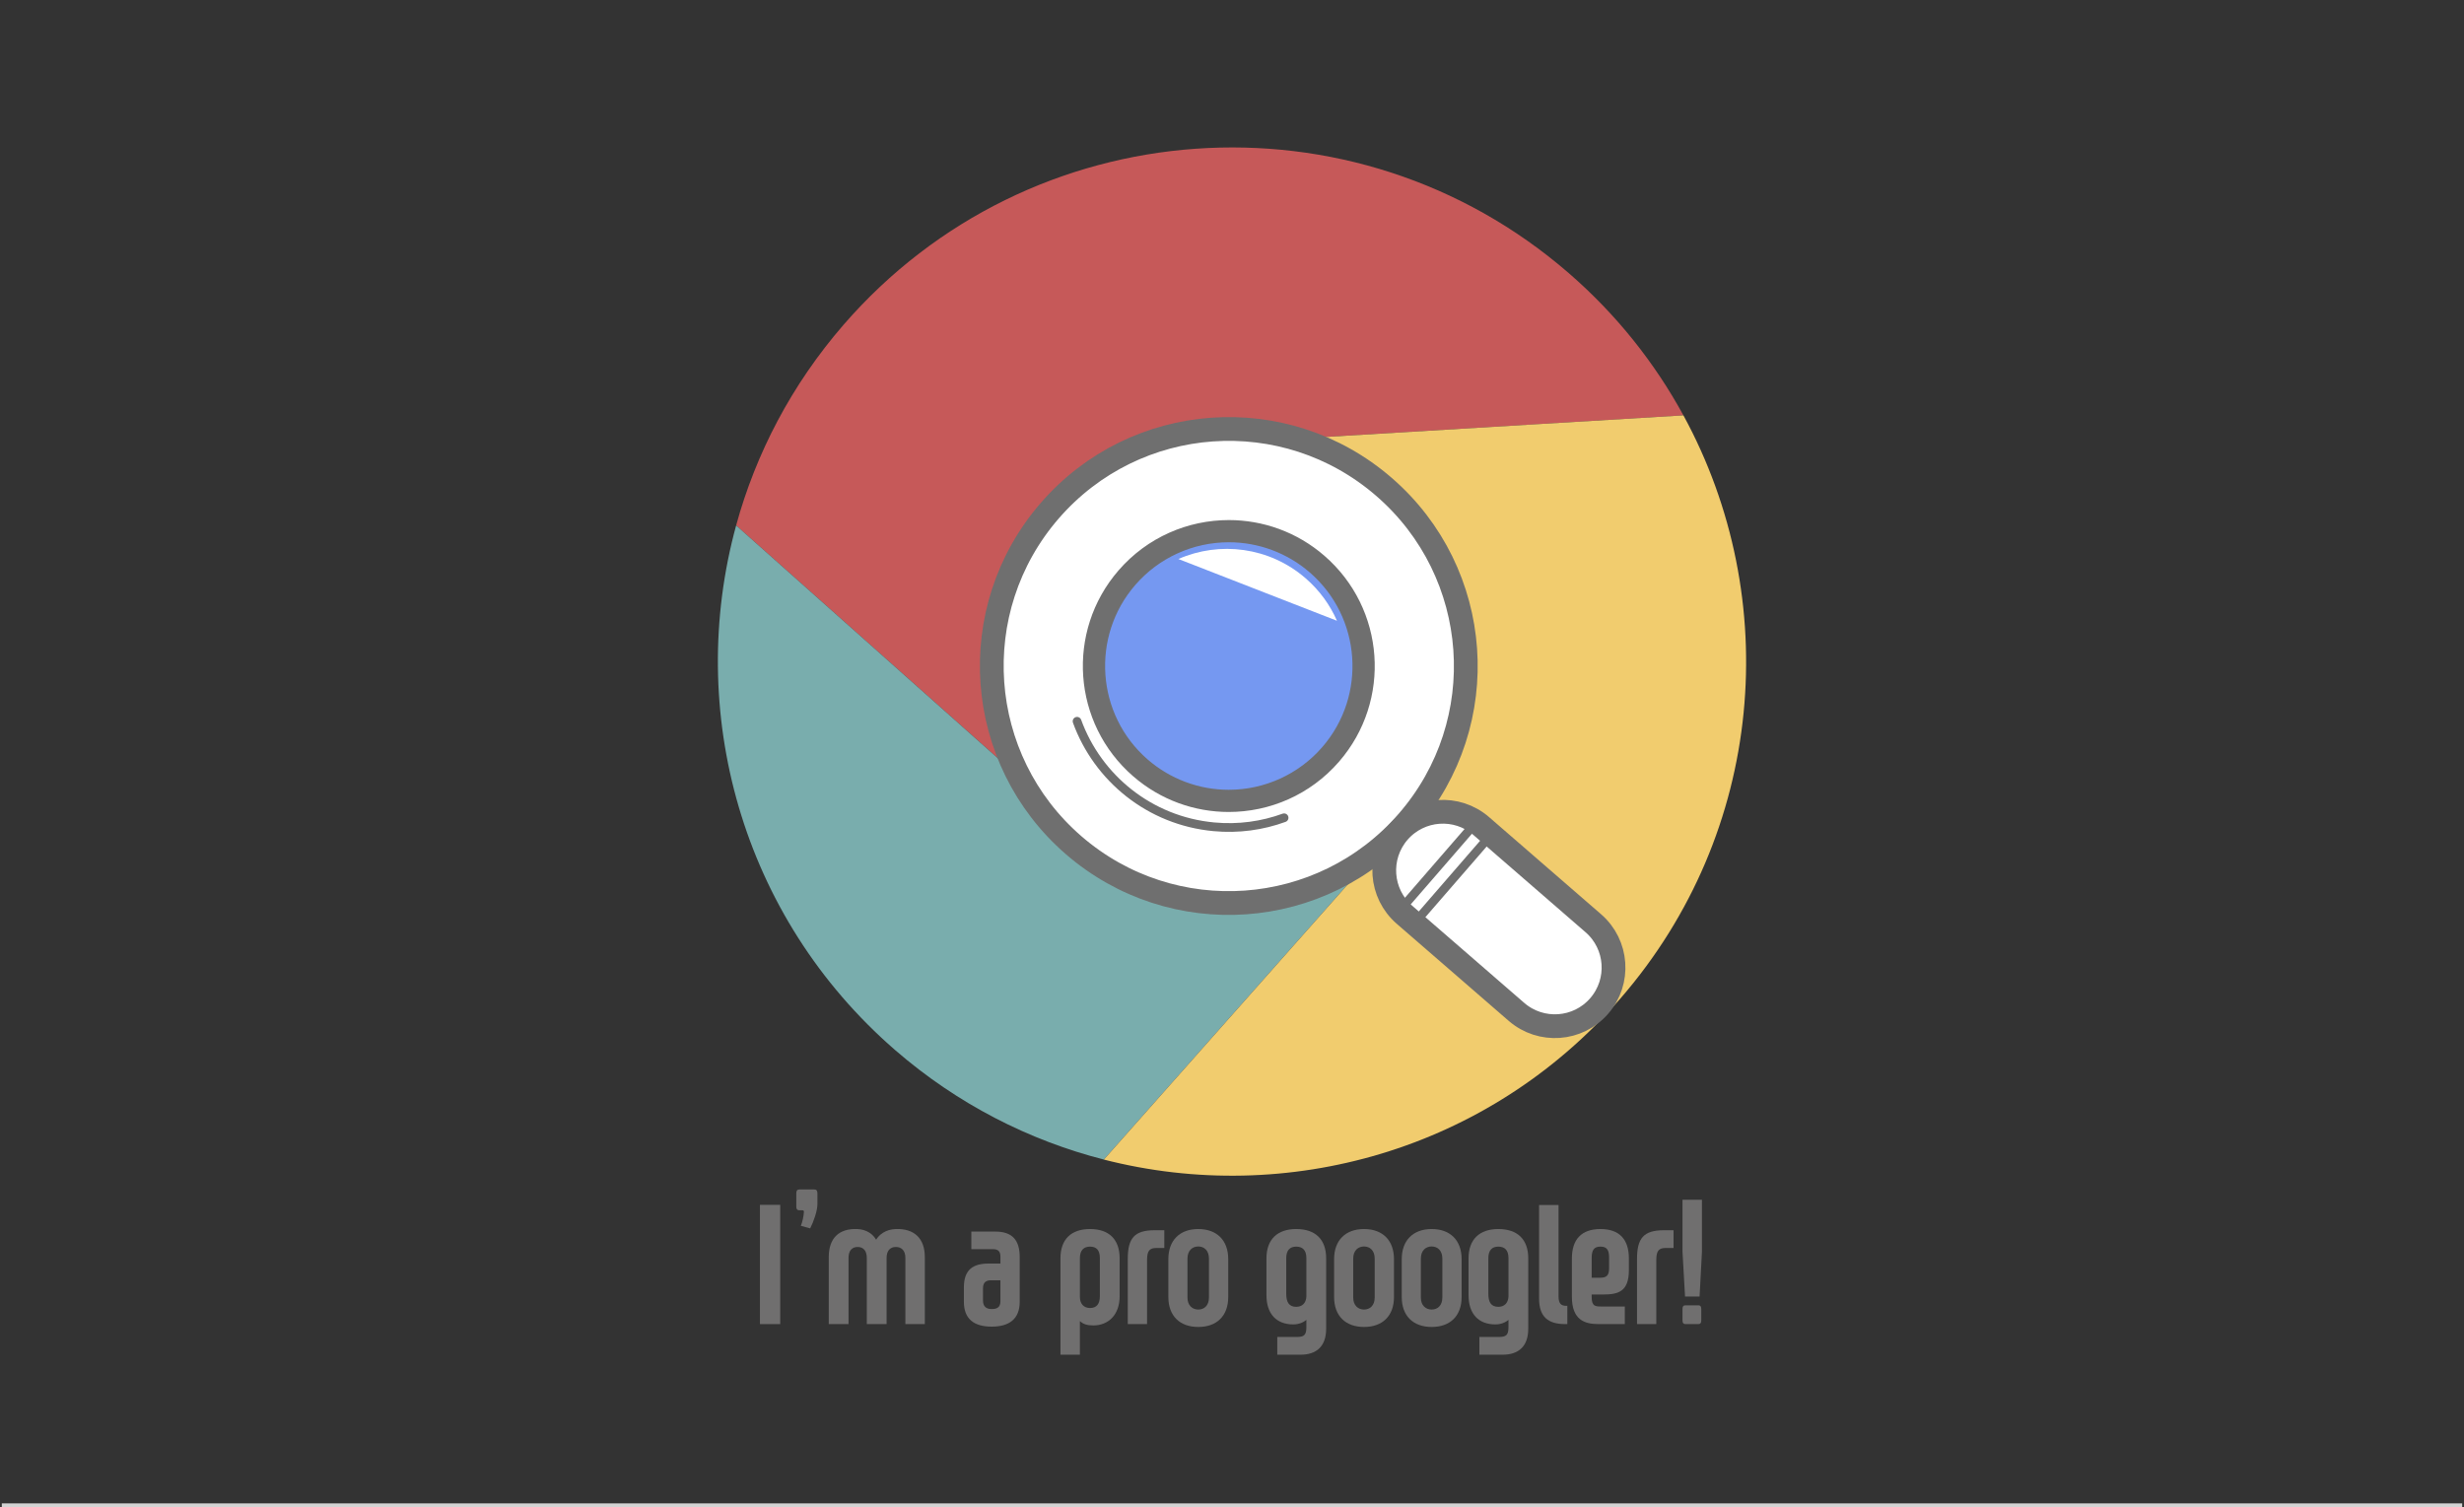 <?xml version="1.0" encoding="utf-8"?>
<!-- Generator: Adobe Illustrator 16.0.0, SVG Export Plug-In . SVG Version: 6.00 Build 0)  -->
<!DOCTYPE svg PUBLIC "-//W3C//DTD SVG 1.1//EN" "http://www.w3.org/Graphics/SVG/1.1/DTD/svg11.dtd">
<svg version="1.1" id="레이어_1" xmlns="http://www.w3.org/2000/svg" xmlns:xlink="http://www.w3.org/1999/xlink" x="0px"
	 y="0px" width="311px" height="190.251px" viewBox="0 0 311 190.251" enable-background="new 0 0 311 190.251"
	 xml:space="preserve">
<rect x="0" y="0" width="311" height="190.251" fill="#333333" stroke="none"/>
<rect fill="none" width="311" height="190.001"/>
<path fill="#C65959" d="M132.495,64.469c7.909-9.121,20.122-12.266,30.996-9.089l48.984-2.955
	c-3.609-6.618-8.431-12.718-14.462-17.946c-27.076-23.481-68.062-20.566-91.541,6.512c-6.573,7.581-11.077,16.256-13.56,25.327
	l35.852,31.894C123.063,87.588,124.128,74.118,132.495,64.469z"/>
<path fill="#79ADAD" d="M135.498,106.67c-2.834-2.456-5.06-5.34-6.733-8.459L92.913,66.317
	c-6.391,23.331,0.576,49.312,20.071,66.222c7.863,6.817,16.902,11.396,26.343,13.816l34.727-39.182
	C162.989,116.271,146.681,116.369,135.498,106.67z"/>
<path fill="#F1CC6E" d="M212.477,52.425l-48.985,2.955c4.008,1.17,7.842,3.172,11.204,6.086
	c12.481,10.824,13.826,29.718,3.003,42.202c-1.128,1.299-2.362,2.451-3.645,3.506l-34.727,39.183
	c23.065,5.915,48.537-1.116,65.201-20.333C222.78,104.978,225.075,75.528,212.477,52.425z"/>
<path fill="#FFFFFF" stroke="#6F6F6F" stroke-width="3" stroke-miterlimit="10" d="M177.698,103.659
	c-10.827,12.485-29.719,13.829-42.203,3.005c-12.479-10.824-13.826-29.721-3-42.203c10.822-12.484,29.718-13.825,42.197-3.001
	C187.177,72.284,188.519,91.178,177.698,103.659z"/>
<path fill="#7598F1" d="M155.087,101.083c-4.092,0-8.048-1.478-11.143-4.163c-7.09-6.148-7.855-16.919-1.709-24.008
	c3.235-3.731,7.925-5.871,12.867-5.871c4.09,0,8.047,1.479,11.141,4.162c7.092,6.147,7.857,16.918,1.708,24.012
	C164.718,98.943,160.028,101.083,155.087,101.083z"/>
<path fill="#6F6F6F" d="M155.103,68.442L155.103,68.442c3.754,0,7.385,1.356,10.225,3.82c6.507,5.641,7.21,15.527,1.566,22.036
	c-2.967,3.423-7.271,5.386-11.807,5.386c-3.754,0-7.385-1.356-10.225-3.82c-6.506-5.644-7.21-15.527-1.568-22.034
	C146.263,70.405,150.566,68.442,155.103,68.442 M155.103,65.641c-5.155,0-10.283,2.152-13.924,6.354
	c-6.665,7.687-5.836,19.318,1.848,25.984c3.485,3.023,7.783,4.505,12.061,4.505c5.154,0,10.281-2.151,13.924-6.352
	c6.664-7.688,5.84-19.32-1.85-25.986C163.677,67.123,159.38,65.641,155.103,65.641L155.103,65.641z"/>
<path fill="#FFFFFF" stroke="#6F6F6F" stroke-width="3" stroke-miterlimit="10" d="M201.846,126.971
	c-2.677,3.088-7.354,3.421-10.443,0.742l-14.136-12.258c-3.086-2.678-3.419-7.355-0.742-10.446l0,0
	c2.681-3.087,7.356-3.419,10.443-0.741l14.136,12.258C204.193,119.205,204.526,123.881,201.846,126.971L201.846,126.971z"/>
<line fill="none" stroke="#6F6F6F" stroke-width="1.1" stroke-linecap="round" stroke-linejoin="round" stroke-miterlimit="10" x1="186.354" y1="103.737" x2="176.657" y2="114.924"/>
<line fill="none" stroke="#6F6F6F" stroke-width="1.1" stroke-linecap="round" stroke-linejoin="round" stroke-miterlimit="10" x1="188.097" y1="105.479" x2="178.397" y2="116.664"/>
<path fill="none" stroke="#6F6F6F" stroke-width="1.1" stroke-linecap="round" stroke-linejoin="round" stroke-miterlimit="10" d="
	M135.944,91.037c2.609,7.168,9.163,12.561,17.26,13.317c3.109,0.292,6.119-0.134,8.871-1.138"/>
<path fill="#FFFFFF" d="M148.737,70.556c5.202-2.282,11.479-1.536,16.056,2.434c1.759,1.523,3.081,3.364,3.956,5.361"/>
<g>
	<path fill="#706F6F" d="M95.916,167.121v-15.05h2.562v15.05H95.916z"/>
	<path fill="#706F6F" d="M100.89,152.755c-0.256,0-0.384-0.129-0.384-0.47v-1.665c0-0.32,0.106-0.491,0.384-0.491h1.9
		c0.256,0,0.384,0.149,0.384,0.491v1.366c0,0.832-0.491,2.241-0.918,3.053l-1.174-0.32c0.214-0.576,0.342-1.132,0.385-1.751
		c0.021-0.149-0.064-0.213-0.192-0.213H100.89z"/>
	<path fill="#706F6F" d="M114.273,167.121v-8.368c0-0.918-0.491-1.366-1.195-1.366c-0.747,0-1.174,0.491-1.174,1.388v8.347h-2.498
		v-8.347c0-0.896-0.427-1.388-1.152-1.388c-0.704,0-1.153,0.448-1.153,1.366v8.368h-2.497v-8.453c0-2.392,1.281-3.629,3.586-3.544
		c1.238,0.043,2.007,0.684,2.392,1.345c0.405-0.661,1.217-1.302,2.476-1.345c2.306-0.085,3.672,1.152,3.672,3.544v8.453H114.273z"/>
	<path fill="#706F6F" d="M122.599,155.444h3.01c2.178,0,3.096,1.089,3.096,3.224v5.636c0,2.177-1.323,3.138-3.544,3.138
		c-2.22,0-3.501-0.961-3.501-3.138v-1.814c0-2.242,1.153-3.011,3.139-3.011h1.473v-0.854c0-0.684-0.277-0.961-0.961-0.961h-2.711
		V155.444z M126.271,164.239v-2.647h-1.217c-0.491,0-0.982,0.192-0.982,0.982v1.559c0,0.811,0.449,1.089,1.089,1.089
		C125.758,165.222,126.271,165.072,126.271,164.239z"/>
	<path fill="#706F6F" d="M141.319,163.599c0,2.391-1.451,3.693-3.33,3.693c-0.789,0-1.28-0.171-1.687-0.555v4.248h-2.454v-12.168
		c0-2.392,1.345-3.693,3.735-3.693s3.735,1.302,3.735,3.693V163.599z M136.303,163.705c0,0.876,0.513,1.388,1.281,1.388
		c0.79,0,1.238-0.47,1.238-1.494v-4.803c0-1.024-0.448-1.452-1.238-1.452c-0.769,0-1.281,0.428-1.281,1.452V163.705z"/>
	<path fill="#706F6F" d="M146.955,157.515h-0.982c-0.896,0-1.195,0.363-1.195,1.559v8.048h-2.434v-8.197
		c0-2.626,0.812-3.65,3.395-3.65h1.217V157.515z"/>
	<path fill="#706F6F" d="M147.467,158.924c0-2.391,1.452-3.8,3.778-3.8c2.327,0,3.779,1.409,3.779,3.8v4.781
		c0,2.392-1.452,3.779-3.779,3.779c-2.326,0-3.778-1.388-3.778-3.779V158.924z M149.879,163.77c0,1.024,0.641,1.516,1.366,1.516
		c0.727,0,1.346-0.491,1.346-1.516v-4.91c0-1.046-0.619-1.536-1.346-1.536c-0.726,0-1.366,0.49-1.366,1.536V163.77z"/>
	<path fill="#706F6F" d="M159.849,158.817c0-2.392,1.388-3.693,3.757-3.693c2.412,0,3.778,1.302,3.778,3.693v8.88
		c0,2.263-1.237,3.288-3.244,3.288h-2.925v-2.242h2.54c0.896,0,1.132-0.32,1.132-1.238v-0.917c-0.363,0.319-0.961,0.576-1.644,0.576
		c-2.113,0-3.395-1.303-3.395-3.693V158.817z M164.887,158.796c0-1.024-0.491-1.452-1.281-1.452c-0.769,0-1.259,0.428-1.259,1.452
		v4.525c0,1.046,0.362,1.622,1.259,1.622c0.747,0,1.238-0.47,1.281-1.28V158.796z"/>
	<path fill="#706F6F" d="M168.387,158.924c0-2.391,1.452-3.8,3.778-3.8c2.327,0,3.779,1.409,3.779,3.8v4.781
		c0,2.392-1.452,3.779-3.779,3.779c-2.326,0-3.778-1.388-3.778-3.779V158.924z M170.799,163.77c0,1.024,0.641,1.516,1.366,1.516
		c0.727,0,1.346-0.491,1.346-1.516v-4.91c0-1.046-0.619-1.536-1.346-1.536c-0.726,0-1.366,0.49-1.366,1.536V163.77z"/>
	<path fill="#706F6F" d="M176.925,158.924c0-2.391,1.452-3.8,3.778-3.8c2.327,0,3.779,1.409,3.779,3.8v4.781
		c0,2.392-1.452,3.779-3.779,3.779c-2.326,0-3.778-1.388-3.778-3.779V158.924z M179.337,163.77c0,1.024,0.641,1.516,1.366,1.516
		c0.727,0,1.346-0.491,1.346-1.516v-4.91c0-1.046-0.619-1.536-1.346-1.536c-0.726,0-1.366,0.49-1.366,1.536V163.77z"/>
	<path fill="#706F6F" d="M185.357,158.817c0-2.392,1.388-3.693,3.757-3.693c2.412,0,3.778,1.302,3.778,3.693v8.88
		c0,2.263-1.237,3.288-3.244,3.288h-2.925v-2.242h2.54c0.896,0,1.132-0.32,1.132-1.238v-0.917c-0.363,0.319-0.961,0.576-1.644,0.576
		c-2.113,0-3.395-1.303-3.395-3.693V158.817z M190.396,158.796c0-1.024-0.491-1.452-1.281-1.452c-0.769,0-1.259,0.428-1.259,1.452
		v4.525c0,1.046,0.362,1.622,1.259,1.622c0.747,0,1.238-0.47,1.281-1.28V158.796z"/>
	<path fill="#706F6F" d="M196.714,152.093v11.527c0,1.003,0.406,1.195,0.982,1.195h0.128v2.306h-0.277
		c-2.113,0-3.288-0.875-3.288-3.224v-11.805H196.714z"/>
	<path fill="#706F6F" d="M205.082,167.121h-3.331c-1.707,0-3.351-0.491-3.351-3.458v-4.824c0-2.413,1.217-3.715,3.607-3.715
		c2.369,0,3.586,1.281,3.586,3.715v1.473c0,2.732-1.366,3.074-3.266,3.074h-1.431v0.319c0,1.175,0.47,1.196,1.217,1.196h2.968
		V167.121z M201.943,161.272c0.854,0,1.153-0.3,1.153-1.217v-1.324c0-0.981-0.299-1.388-1.089-1.388s-1.11,0.406-1.11,1.431v2.498
		H201.943z"/>
	<path fill="#706F6F" d="M211.23,157.515h-0.982c-0.896,0-1.195,0.363-1.195,1.559v8.048h-2.434v-8.197
		c0-2.626,0.812-3.65,3.395-3.65h1.217V157.515z"/>
	<path fill="#706F6F" d="M212.682,163.642l-0.32-5.657v-6.554h2.455v6.554l-0.3,5.657H212.682z M212.724,167.121
		c-0.234,0-0.362-0.128-0.362-0.448V165.2c0-0.299,0.106-0.448,0.362-0.448h1.644c0.235,0,0.363,0.128,0.363,0.448v1.473
		c0,0.32-0.128,0.448-0.363,0.448H212.724z"/>
</g>
<line fill="none" stroke="#D3D3D3" stroke-width="0.5" stroke-miterlimit="10" x1="0.229" y1="190.001" x2="310.771" y2="190.001"/>
</svg>
